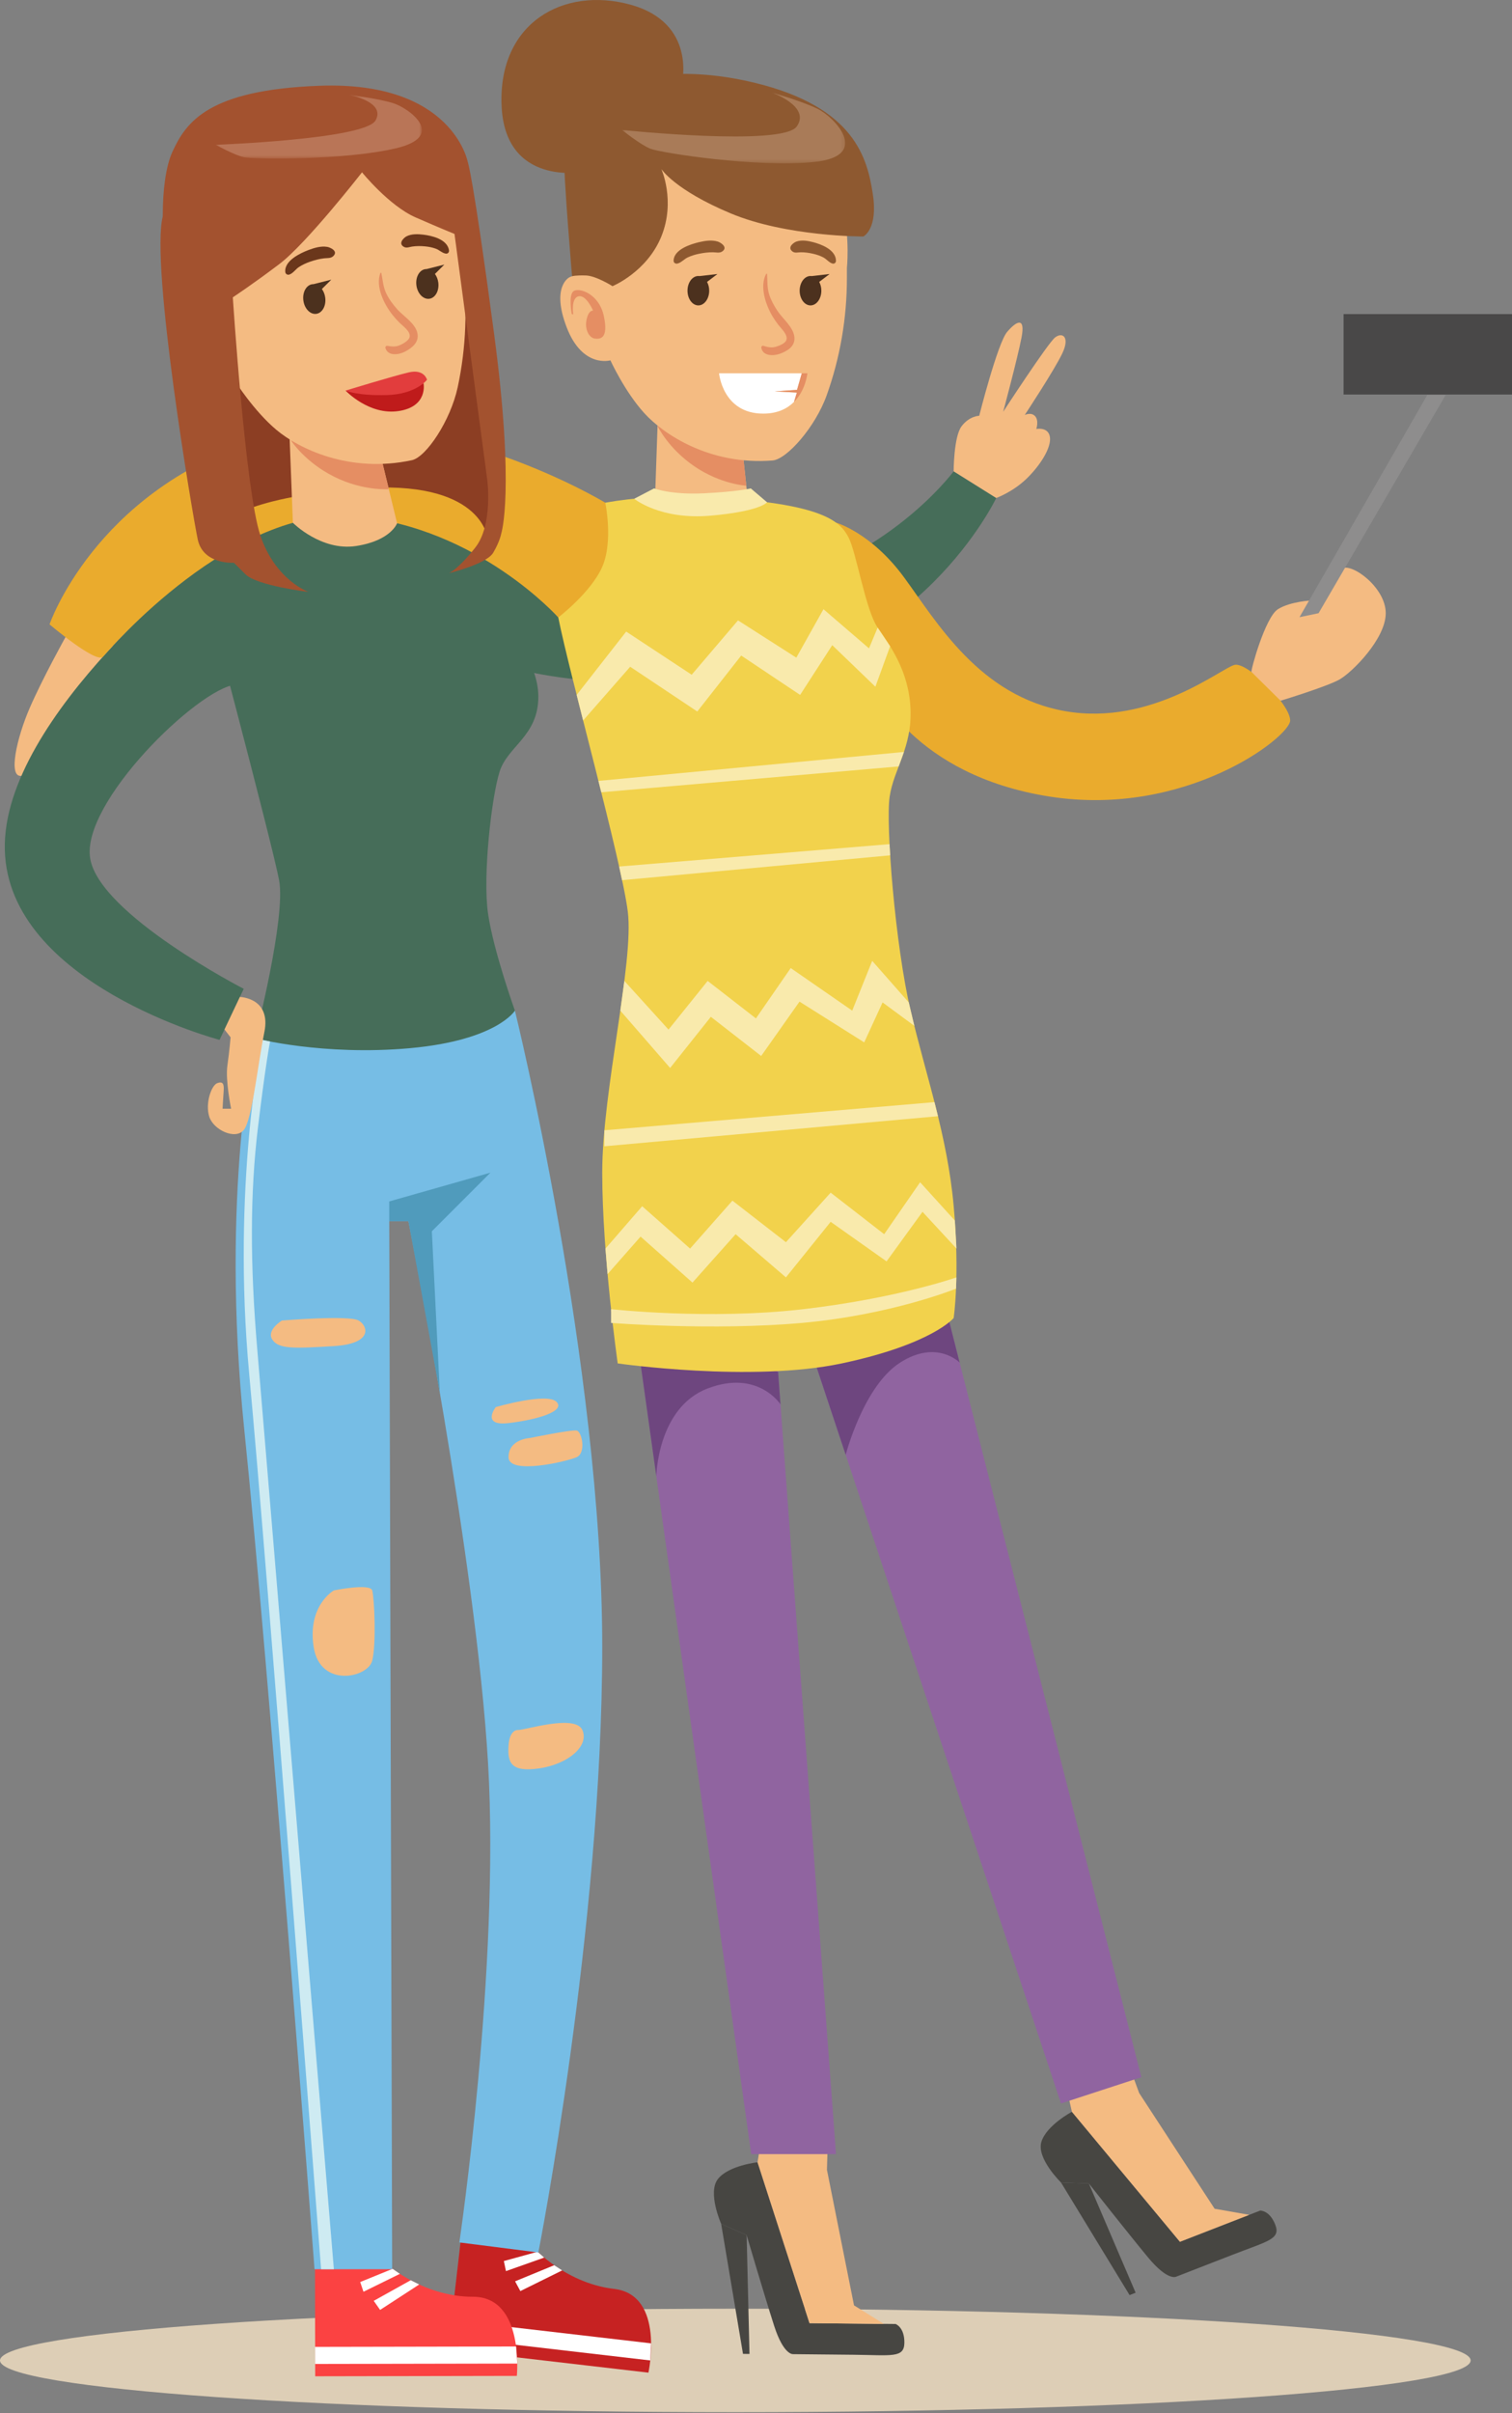 <svg width="395" height="630" viewBox="0 0 395 630" fill="none" xmlns="http://www.w3.org/2000/svg">
<rect x="0" y="0" width="395" height="630" fill="#808080" stroke="none"/>
<path d="M384.197 616.226C384.197 623.687 298.191 629.734 192.098 629.734C86.005 629.734 0 623.687 0 616.226C0 608.766 86.005 602.718 192.098 602.718C298.191 602.718 384.197 608.766 384.197 616.226Z" fill="#DDCEB6"/>
<path d="M197.899 564.49L211.481 606.492L233.978 606.719C233.978 606.719 236.304 607.537 236.263 611.604C236.222 615.67 232.941 614.843 222.86 614.741C212.779 614.639 207.154 614.582 207.154 614.582C207.154 614.582 204.711 614.855 202.242 607.192C199.772 599.528 195.053 583.508 195.053 583.508L188.397 580.564C188.397 580.564 184.765 572.392 187.56 568.849C190.355 565.306 197.899 564.49 197.899 564.49Z" fill="#474642"/>
<path d="M188.396 580.564L194.102 614.513L195.8 614.53L195.053 583.509L188.396 580.564Z" fill="#474642"/>
<path d="M216.194 561.049L216.035 566.46L223.106 601.848L230.91 606.689L211.481 606.492L197.898 564.491L200.399 549.139L216.194 561.049Z" fill="#F4BB82"/>
<path d="M280.022 551.313L308.246 585.254L329.215 577.103C329.215 577.103 331.679 576.996 333.152 580.787C334.626 584.578 331.272 585.03 321.876 588.683C312.479 592.336 307.238 594.374 307.238 594.374C307.238 594.374 305.07 595.536 299.929 589.339C294.787 583.143 284.451 570.026 284.451 570.026L277.177 569.767C277.177 569.767 270.768 563.532 272.045 559.203C273.323 554.875 280.022 551.313 280.022 551.313Z" fill="#474642"/>
<path d="M277.177 569.768L295.094 599.162L296.676 598.547L284.451 570.026L277.177 569.768Z" fill="#474642"/>
<path d="M295.727 541.316L297.591 546.399L317.311 576.622L326.355 578.214L308.246 585.254L280.022 551.313L276.636 536.132L295.727 541.316Z" fill="#F4BB82"/>
<path d="M165.675 344.092L196.245 562.366H218.395L202.39 346.294L209.493 345.367L277.177 549.139L298.168 542.284L245.041 333.48L205.319 324.293L165.675 344.092Z" fill="#9064A0"/>
<path d="M250.699 355.72C250.699 355.72 244.755 349.59 235.157 355.72C225.558 361.85 220.932 379.806 220.932 379.806L213.371 357.045L222.012 346.294L248.007 345.141L250.699 355.72Z" fill="#6E467F"/>
<path d="M203.897 366.631C203.897 366.631 198.016 357.464 184.871 362.474C171.726 367.484 171.462 385.407 171.462 385.407L167.437 356.668L185.666 350.375L203.269 358.164L203.897 366.631Z" fill="#6E467F"/>
<path d="M17.104 166.338C17.104 166.338 11.063 177.192 7.725 184.913C4.386 192.632 2.02 203.061 5.602 202.541C9.186 202.022 29.424 178.331 29.424 178.331V167.177L17.104 166.338Z" fill="#F4BB82"/>
<path d="M124.959 137.77C124.959 137.77 156.001 159.847 192.831 154.679C229.662 149.512 249.136 123.045 249.136 123.045L260.265 130.007C260.265 130.007 239.904 172.806 190.27 177.332C140.637 181.858 120.609 169.542 120.609 169.542L124.959 137.77Z" fill="#466D59"/>
<path d="M249.136 123.044C249.136 123.044 249.136 113.971 251.223 111.258C253.309 108.546 255.813 108.546 255.813 108.546C255.813 108.546 260.612 89.558 263.116 86.637C265.62 83.716 267.915 82.673 266.872 88.098C265.829 93.523 262.073 107.502 262.073 107.502C262.073 107.502 273.757 89.558 275.635 88.098C277.513 86.637 279.599 87.889 277.513 92.271C275.426 96.652 267.706 108.337 267.706 108.337C267.706 108.337 269.376 107.502 270.419 108.65C271.462 109.798 270.732 111.988 270.732 111.988C270.732 111.988 273.862 111.362 274.279 114.075C274.696 116.788 271.879 121.378 268.228 124.925C264.576 128.472 260.264 130.007 260.264 130.007L249.136 123.044Z" fill="#F4BB82"/>
<path d="M218.395 136.434C218.395 136.434 227.619 139.067 236.152 150.687C244.685 162.309 255.883 181.783 278.383 185.677C300.882 189.572 319.243 174.25 322.582 173.565C325.921 172.88 337.048 183.827 337.048 188.091C337.048 192.354 309.785 213.531 274.175 207.95C238.564 202.37 228.688 179.279 228.688 179.279L218.395 136.434Z" fill="#EAAB2D"/>
<path d="M55.785 144.425C55.785 144.425 0.423 186.791 1.257 221.844C2.092 256.898 57.356 271.476 57.356 271.476L63.675 258.15C63.675 258.15 26.075 238.778 23.571 224.172C21.067 209.566 51.757 179.72 61.56 178.722C71.364 177.725 70.762 160.083 70.762 160.083L55.785 144.425Z" fill="#466D59"/>
<path d="M120.511 583.698L117.069 613.337L169.399 619.413C169.399 619.413 173.839 599.107 160.425 597.549C147.009 595.991 138.397 585.775 138.397 585.775L120.511 583.698Z" fill="#C62222"/>
<path d="M117.44 610.137L169.883 616.227L170.098 611.767L117.954 605.712L117.44 610.137Z" fill="white"/>
<path d="M140.434 587.85L131.627 590.279L132.18 592.903L142.171 589.373L140.434 587.85Z" fill="white"/>
<path d="M144.785 591.362L134.565 595.57L135.936 598.119L146.86 592.721L144.785 591.362Z" fill="white"/>
<path d="M82.288 590.522L82.344 620.36L135.026 620.26C135.026 620.26 137.055 599.574 123.55 599.599C110.045 599.624 100.294 590.488 100.294 590.488L82.288 590.522Z" fill="#FB4242"/>
<path d="M82.338 617.139L135.134 617.039L134.824 612.585L82.33 612.684L82.338 617.139Z" fill="white"/>
<path d="M102.56 592.311L94.1 595.756L94.956 598.297L104.464 593.62L102.56 592.311Z" fill="white"/>
<path d="M107.293 595.288L97.637 600.666L99.298 603.036L109.513 596.394L107.293 595.288Z" fill="white"/>
<path d="M66.649 271.059C66.649 271.059 57.428 311.124 63.812 373.187C70.196 435.25 82.167 592.411 82.167 592.411H102.449L101.688 318.808H106.696C106.696 318.808 124.391 407.095 127.507 460.417C130.622 513.739 120.005 585.418 120.005 585.418L140.637 588.041C140.637 588.041 157.329 503.25 157.329 429.823C157.329 356.395 134.516 263.841 134.516 263.841L66.649 271.059Z" fill="#76BDE5"/>
<path d="M101.362 133.565C101.362 133.565 124.244 135.692 124.959 137.77C125.673 139.849 130.518 161.749 130.518 161.749C130.518 161.749 140.637 171.546 140.637 181.858C140.637 192.17 132.639 194.748 130.518 201.451C128.396 208.155 126.06 228.779 127.506 238.576C128.952 248.373 134.516 263.841 134.516 263.841C134.516 263.841 129.838 271.575 107.139 273.638C84.439 275.701 66.649 271.06 66.649 271.06C66.649 271.06 74.745 239.607 72.915 229.81C71.086 220.013 51.807 147.627 51.807 147.627L79.413 133.565H101.362Z" fill="#466D59"/>
<path d="M193.21 110.371L195.578 132.547C195.578 132.547 193.749 139.994 184.691 140.159C175.634 140.325 171.022 133.043 171.022 133.043L172.019 104.247L193.21 110.371Z" fill="#F4BB82"/>
<path d="M194.964 126.805C194.964 126.805 188.347 126.458 181.44 121.765C174.534 117.072 171.777 111.219 171.777 111.219L171.788 107.885L194.137 119.056L194.964 126.805Z" fill="#E58E63"/>
<path d="M221.248 69.962V72.622C221.248 83.046 219.479 93.4 215.961 103.214C213.011 111.443 205.577 119.921 201.817 120.217C185.581 121.499 173.469 113.511 168.339 107.885C163.208 102.258 159.464 94.07 159.464 94.07C159.464 94.07 152.182 96.221 148.045 85.464C143.907 74.706 148.762 72.39 148.762 72.39C148.762 72.39 151.962 70.735 155.602 72.169C159.243 73.603 160.016 74.706 160.016 74.706C160.016 74.706 153.617 52.42 157.147 41.166C160.678 29.913 184.233 20.259 204.313 30.851C224.392 41.442 221.248 69.962 221.248 69.962Z" fill="#F4BB82"/>
<path d="M149.369 81.989C149.369 81.989 148.431 77.079 149.81 76.031C151.19 74.982 156.485 76.582 157.754 82.54C159.023 88.498 156.761 88.553 155.382 88.388C154.003 88.222 152.679 86.126 153.23 83.478C153.782 80.83 154.941 81.106 154.941 81.106C154.941 81.106 153.165 76.896 151.134 77.355C149.104 77.813 149.755 82.08 149.755 82.08L149.369 81.989Z" fill="#E58E63"/>
<path d="M207.535 88.058C207.316 85.407 204.441 83.211 203.082 81.124C202.22 79.8 201.436 78.415 200.951 76.906C200.377 75.121 200.515 73.416 200.397 71.586C200.389 71.459 200.21 71.39 200.142 71.518C198.381 74.808 200.05 79.624 201.813 82.579C202.277 83.357 202.797 84.102 203.346 84.823C204.082 85.79 205.885 87.373 205.44 88.755C205.14 89.684 203.486 90.3 202.661 90.536C201.474 90.875 200.565 90.612 199.428 90.277C199.087 90.176 198.844 90.498 198.897 90.808C199.279 93.029 202.138 92.945 203.75 92.353C205.724 91.628 207.732 90.436 207.535 88.058Z" fill="#E58E63"/>
<path d="M202.391 102.173L208.219 101.784L209.456 97.455H187.852C187.852 97.455 188.779 107.979 199.388 107.979C203.17 107.979 205.716 106.64 207.434 104.918L208.176 102.487L202.391 102.173Z" fill="white"/>
<path d="M209.456 97.456L208.219 101.784L202.391 102.174L208.176 102.487L207.434 104.919C210.535 101.812 210.924 97.456 210.924 97.456H209.456Z" fill="#E58E63"/>
<path d="M182.604 63.229C184.172 62.859 185.937 62.579 187.512 63.063C188.188 63.271 189.968 64.353 188.995 65.38C188.214 66.205 187.33 65.879 186.328 65.863C185.089 65.842 183.844 65.998 182.629 66.249C181.613 66.458 180.6 66.76 179.649 67.207C178.705 67.651 177.921 68.622 176.922 68.818C176.462 68.907 175.952 68.601 175.97 68.03C176.062 65.095 180.495 63.725 182.604 63.229Z" fill="#8E5930"/>
<path d="M212.452 63.229C211.047 62.86 209.467 62.579 208.056 63.063C207.451 63.271 205.856 64.353 206.728 65.38C207.428 66.205 208.219 65.879 209.117 65.863C210.227 65.842 211.341 65.998 212.43 66.249C213.34 66.458 214.248 66.76 215.099 67.207C215.945 67.651 216.647 68.622 217.542 68.818C217.953 68.907 218.41 68.601 218.394 68.03C218.312 65.095 214.341 63.725 212.452 63.229Z" fill="#8E5930"/>
<path d="M211.74 72.053C211.844 72.053 211.946 72.061 212.047 72.076L212.047 72.076L216.728 71.537L214.011 73.602L214.011 73.601C214.363 74.241 214.573 75.031 214.573 75.889C214.573 78.009 213.305 79.727 211.74 79.727C210.175 79.727 208.906 78.009 208.906 75.889C208.906 73.771 210.175 72.053 211.74 72.053Z" fill="#4C311E"/>
<path d="M182.439 72.053C182.543 72.053 182.645 72.061 182.746 72.076L182.746 72.076L187.427 71.537L184.711 73.602L184.71 73.601C185.062 74.241 185.273 75.031 185.273 75.889C185.273 78.009 184.004 79.727 182.439 79.727C180.874 79.727 179.605 78.009 179.605 75.889C179.605 73.771 180.874 72.053 182.439 72.053Z" fill="#4C311E"/>
<path d="M172.766 44.112C172.766 44.112 176.544 52.456 172.766 61.743C168.988 71.029 160.016 74.707 160.016 74.707C160.016 74.707 155.724 71.995 153.05 71.915C150.376 71.835 149.45 72.107 149.45 72.107C149.45 72.107 147.266 46.946 147.266 38.799C147.266 30.654 152.401 24.81 152.401 24.81C152.401 24.81 154.526 19.851 156.917 18.965C159.307 18.081 160.855 17.991 160.855 17.991C160.855 17.991 156.651 20.117 156.031 21.445C155.411 22.773 155.411 23.924 155.411 23.924C155.411 23.924 170.995 15.247 197.204 21.622C223.413 27.997 226.6 41.456 228.017 50.664C229.434 59.873 225.538 61.743 225.538 61.743C225.538 61.743 205.468 61.821 190.829 55.682C176.19 49.543 172.766 44.112 172.766 44.112Z" fill="#8E5930"/>
<path d="M178.132 21.844C178.132 21.844 182.101 5.966 164.635 1.202C147.168 -3.562 130.231 5.966 131.025 27.402C131.819 48.838 152.461 44.868 152.461 44.868L178.132 21.844Z" fill="#8E5930"/>
<mask id="mask0_84_548" style="mask-type:luminance" maskUnits="userSpaceOnUse" x="162" y="24" width="59" height="19">
<path d="M162.506 24.141H220.798V42.638H162.506V24.141Z" fill="white"/>
</mask>
<g mask="url(#mask0_84_548)">
<g opacity="0.24">
<path d="M201.543 24.141C201.543 24.141 211.865 27.713 208.159 33.007C204.454 38.3 162.508 33.933 162.508 33.933C162.508 33.933 167.272 37.77 169.918 38.829C172.565 39.887 197.892 43.857 212.817 42.269C227.743 40.681 217.951 30.559 213.651 28.441C209.35 26.325 201.543 24.141 201.543 24.141Z" fill="#FFE7D7"/>
</g>
</g>
<path d="M68.449 271.476C68.449 271.476 60.514 309.478 65.104 358.72C69.695 407.963 83.883 592.412 83.883 592.412H87.221C87.221 592.412 69.069 374.16 67.191 352.043C65.313 329.926 65.313 311.46 67.399 294.247C69.486 277.033 70.553 271.902 70.553 271.902L68.449 271.476Z" fill="#CEEBF2"/>
<path d="M101.688 318.808V313.651L128.118 306.14L112.817 321.441L114.903 363.534L106.696 318.808H101.688Z" fill="#509BBC"/>
<path d="M73.659 344.741C73.659 344.741 91.186 343.28 93.69 344.741C96.194 346.201 97.445 350.791 87.222 351.418C76.998 352.044 72.824 352.252 71.155 349.748C69.486 347.245 73.659 344.741 73.659 344.741Z" fill="#F4BB82"/>
<path d="M138.411 375.413C138.411 375.413 149.261 373.187 150.652 373.465C152.043 373.743 153.156 379.307 150.652 380.42C148.148 381.533 132.847 385.149 132.847 380.42C132.847 375.691 138.411 375.413 138.411 375.413Z" fill="#F4BB82"/>
<path d="M129.509 367.345C129.509 367.345 142.863 363.45 145.367 365.954C147.871 368.458 140.081 370.683 132.847 371.518C125.614 372.353 129.509 367.345 129.509 367.345Z" fill="#F4BB82"/>
<path d="M87.222 415.196C87.222 415.196 96.68 413.249 97.237 415.196C97.793 417.143 98.35 429.106 97.237 433.557C96.124 438.009 83.605 440.79 81.936 429.941C80.266 419.091 87.222 415.196 87.222 415.196Z" fill="#F4BB82"/>
<path d="M135.351 451.64C137.298 451.64 150.292 447.467 152.141 451.64C153.99 455.814 148.427 460.543 140.915 461.656C133.403 462.769 132.568 460.079 132.847 455.721C133.125 451.362 135.351 451.64 135.351 451.64Z" fill="#F4BB82"/>
<path d="M62.67 260.269C62.67 260.269 70.885 260.467 69.069 269.417C67.252 278.367 65.862 292.369 63.675 295.012C61.488 297.654 55.785 295.012 54.671 291.534C53.559 288.057 55.228 283.327 56.758 282.77C58.288 282.214 58.567 283.049 58.428 284.857C58.288 286.666 58.149 289.447 58.149 289.447H60.375C60.375 289.447 58.844 282.07 59.401 278.178C59.958 274.286 60.236 270.808 60.236 270.808L58.645 268.758L62.67 260.269Z" fill="#F4BB82"/>
<path d="M149.606 133.565C149.606 133.565 160.791 128.307 188.271 130.007C215.752 131.706 219.676 136.465 221.697 140.346C223.717 144.226 226.119 159.26 229.282 163.844C232.444 168.429 237.452 175.106 237.869 185.121C238.287 195.137 233.505 200.733 232.419 207.95C231.332 215.167 233.887 246.859 237.895 263.841C241.903 280.823 247.467 296.402 249.136 314.764C250.806 333.126 249.136 344.092 249.136 344.092C249.136 344.092 243.518 350.931 219.898 355.938C196.278 360.946 161.373 355.938 161.373 355.938C161.373 355.938 157.329 327.561 157.329 306.14C157.329 284.718 165.675 251.334 164.006 237.98C162.337 224.627 148.827 176.219 145.845 161.195C142.863 146.173 149.606 133.565 149.606 133.565Z" fill="#F2D24C"/>
<path d="M165.682 130.207C165.682 130.207 172.456 135.775 185.601 134.627C198.747 133.48 200.388 131.124 200.388 131.124L196.139 127.5C196.139 127.5 192.616 128.367 183.893 128.785C175.169 129.202 170.883 127.5 170.883 127.5L165.682 130.207Z" fill="#F9EAAC"/>
<path d="M150.65 181.419L163.588 164.882L180.698 176.149L192.8 161.961L208.031 171.69L215.126 159.04L227.019 169.264L229.281 163.844L232.538 168.71L228.688 179.279L217.421 168.429L209.026 181.419L193.635 171.142L182.159 185.748L164.632 174.063L152.339 188.091L150.65 181.419Z" fill="#F9EAAC"/>
<path d="M156.339 203.866L236.152 196.306L234.773 200.086L157.083 206.831L156.339 203.866Z" fill="#F9EAAC"/>
<path d="M161.742 226.219L232.384 220.376L232.55 223.297L162.518 229.778L161.742 226.219Z" fill="#F9EAAC"/>
<path d="M163.11 256.082L174.648 268.791L184.871 256.082L197.481 265.87L206.572 252.725L222.637 263.841L227.854 250.847L237.416 261.704L238.865 267.812L230.566 261.697L225.767 272.13L208.867 261.488L198.851 275.677L185.706 265.453L175.065 278.807L162.054 263.841L163.11 256.082Z" fill="#F9EAAC"/>
<path d="M157.895 295.076L244.122 287.726L245.041 291.401L157.895 299.254V295.076Z" fill="#F9EAAC"/>
<path d="M158.175 325.961L167.762 314.903L180.281 325.961L191.34 313.443L205.319 324.293L217.004 311.357L230.984 322.206L240.373 308.644L249.448 318.638L249.878 325.961L240.999 316.364L231.609 329.301L217.004 318.973L205.319 333.474L192.174 322.206L180.907 334.837L167.345 322.832L158.726 332.626L158.175 325.961Z" fill="#F9EAAC"/>
<path d="M159.638 341.773C159.638 341.773 185.289 344.647 209.91 341.773C234.531 338.898 249.849 333.48 249.849 333.48L249.758 336.423C249.758 336.423 232.862 343.28 209.492 345.367C186.123 347.453 159.638 345.367 159.638 345.367V341.773Z" fill="#F9EAAC"/>
<path d="M158.127 131.242C158.127 131.242 108.672 101.243 66.649 115.014C24.626 128.785 12.941 163.004 12.941 163.004C12.941 163.004 25.148 173.356 26.898 171.434C28.65 169.512 60.991 131.796 92.975 134.783C124.958 137.77 145.845 161.196 145.845 161.196C145.845 161.196 154.408 154.658 157.329 147.981C160.25 141.304 158.127 131.242 158.127 131.242Z" fill="#EAAB2D"/>
<path d="M127.274 140.191C127.274 140.191 125.64 125.035 93.819 127.544C61.999 130.053 57.96 137.043 57.96 137.043L56.005 89.005L123.075 80.301L129.107 125.557L127.274 140.191Z" fill="#8C3E23"/>
<path d="M97.596 111.375L103.74 136.604C103.74 136.604 102.119 141.162 93.011 142.546C83.904 143.929 76.516 136.488 76.516 136.488L75.413 108.05L97.596 111.375Z" fill="#F4BB82"/>
<path d="M101.573 127.705C101.573 127.705 94.856 128.244 87.263 124.441C79.672 120.639 76.106 115.109 76.106 115.109L75.67 111.747L99.698 120.005L101.573 127.705Z" fill="#E58E63"/>
<path d="M120.431 66.877L120.788 69.557C122.188 80.065 121.796 90.74 119.568 101.104C117.7 109.795 111.345 119.339 107.596 120.143C91.402 123.616 78.12 117.192 72.193 112.21C66.266 107.227 61.391 99.477 61.391 99.477C61.391 99.477 54.34 102.623 48.725 92.336C43.109 82.049 47.691 79.061 47.691 79.061C47.691 79.061 50.694 76.963 54.557 77.92C58.419 78.876 59.346 79.885 59.346 79.885C59.346 79.885 49.902 58.28 51.949 46.462C53.996 34.644 76.442 21.749 98.106 29.728C119.769 37.707 120.431 66.877 120.431 66.877Z" fill="#F4BB82"/>
<path d="M49.592 88.655C49.592 88.655 47.987 83.832 49.237 82.591C50.486 81.349 56.039 82.25 58.118 88.085C60.197 93.92 57.925 94.279 56.513 94.298C55.1 94.316 53.485 92.381 53.685 89.638C53.885 86.895 55.09 87.017 55.09 87.017C55.09 87.017 52.734 83.013 50.749 83.747C48.764 84.482 49.994 88.695 49.994 88.695L49.592 88.655Z" fill="#E58E63"/>
<path d="M109.038 86.959C108.461 84.317 105.268 82.49 103.617 80.567C102.571 79.35 101.594 78.058 100.903 76.603C100.085 74.88 99.995 73.143 99.63 71.315C99.605 71.188 99.415 71.143 99.364 71.28C98.031 74.833 100.36 79.463 102.533 82.205C103.106 82.927 103.73 83.609 104.38 84.261C105.253 85.137 107.282 86.49 107.02 87.944C106.843 88.921 105.258 89.763 104.457 90.112C103.307 90.614 102.356 90.47 101.164 90.285C100.807 90.229 100.605 90.586 100.7 90.891C101.384 93.079 104.254 92.61 105.8 91.796C107.691 90.802 109.556 89.33 109.038 86.959Z" fill="#E58E63"/>
<path d="M80.573 65.281C82.105 64.698 83.845 64.177 85.498 64.454C86.206 64.573 88.147 65.424 87.304 66.591C86.627 67.527 85.692 67.317 84.681 67.435C83.428 67.581 82.195 67.905 81.004 68.321C80.008 68.668 79.027 69.109 78.129 69.688C77.237 70.262 76.577 71.346 75.596 71.677C75.145 71.829 74.59 71.589 74.531 71.012C74.23 68.041 78.514 66.065 80.573 65.281Z" fill="#6B371B"/>
<path d="M110.659 61.271C109.193 61.087 107.562 61.017 106.205 61.695C105.623 61.985 104.161 63.29 105.177 64.209C105.994 64.946 106.748 64.512 107.65 64.374C108.767 64.204 109.911 64.211 111.042 64.318C111.987 64.407 112.943 64.59 113.861 64.926C114.773 65.26 115.611 66.144 116.54 66.22C116.966 66.256 117.386 65.886 117.293 65.312C116.816 62.366 112.63 61.518 110.659 61.271Z" fill="#6B371B"/>
<path d="M111.126 70.261C111.231 70.247 111.335 70.242 111.439 70.244L111.438 70.243L116.085 69.072L113.624 71.518L113.623 71.517C114.064 72.114 114.382 72.882 114.498 73.748C114.782 75.884 113.735 77.786 112.157 77.996C110.579 78.206 109.07 76.645 108.785 74.509C108.501 72.374 109.548 70.471 111.126 70.261Z" fill="#4C311E"/>
<path d="M81.592 74.198C81.696 74.184 81.801 74.178 81.905 74.18L81.904 74.18L86.551 73.008L84.09 75.454L84.089 75.454C84.529 76.051 84.848 76.819 84.963 77.685C85.248 79.821 84.2 81.722 82.623 81.933C81.045 82.143 79.536 80.581 79.251 78.446C78.967 76.31 80.014 74.408 81.592 74.198Z" fill="#4C311E"/>
<path d="M110.645 100.04C110.645 100.04 111.915 106.115 104.167 107.308C96.418 108.5 90.276 101.971 90.276 101.971L103.157 101.532L110.645 100.04Z" fill="#BF1B1B"/>
<path d="M111.555 99.135C111.555 99.135 108.737 102.945 100.976 103.141C93.214 103.336 90.276 101.971 90.276 101.971C90.276 101.971 102.786 98.147 106.814 97.211C110.842 96.275 111.555 99.135 111.555 99.135Z" fill="#E23D3D"/>
<path d="M122.209 42.324C122.209 42.324 118.294 21.11 83.47 22.389C54.45 23.455 48.632 31.819 45.057 39.596C41.481 47.375 42.105 64.864 44.38 72.591C46.655 80.317 47.321 79.39 47.321 79.39C47.321 79.39 60.223 78.989 60.825 77.615C61.427 76.241 88.941 46.382 88.941 46.382L107.177 41.874L117.163 45.304L122.209 42.324Z" fill="#A3522F"/>
<mask id="mask1_84_548" style="mask-type:luminance" maskUnits="userSpaceOnUse" x="56" y="24" width="55" height="18">
<path d="M56.367 24.741H110.206V41.401H56.367V24.741Z" fill="white"/>
</mask>
<g mask="url(#mask1_84_548)">
<g opacity="0.24">
<path d="M91.043 24.742C91.043 24.742 100.908 26.506 98.109 31.442C95.31 36.377 56.366 37.804 56.366 37.804C56.366 37.804 61.166 40.472 63.711 41.045C66.257 41.618 89.922 41.886 103.425 38.717C116.927 35.549 106.809 28.172 102.628 26.905C98.447 25.637 91.043 24.742 91.043 24.742Z" fill="#FFE7D7"/>
</g>
</g>
<path d="M94.575 44.989C94.575 44.989 80.086 63.567 72.955 68.954C65.824 74.339 60.825 77.615 60.825 77.615C60.825 77.615 64.073 127.945 67.996 139.719C71.92 151.492 80.584 154.524 80.584 154.524C80.584 154.524 67.141 152.931 64.124 149.924L61.107 146.916C61.107 146.916 53.069 147.464 51.664 140.849C50.259 134.234 39.261 69.183 42.527 56.483C45.791 43.782 93.295 43.375 93.295 43.375L94.575 44.989Z" fill="#A3522F"/>
<path d="M94.575 44.989C94.575 44.989 101.668 53.734 108.544 56.742C115.42 59.75 118.736 61.074 118.736 61.074L127.293 125.275C127.293 125.275 128.86 137.036 124.155 142.961C119.451 148.886 117.26 149.636 117.26 149.636C117.26 149.636 127.086 147.28 128.847 144.298C130.608 141.316 130.939 139.31 130.939 139.31C130.939 139.31 134.584 128.449 129.058 86.985C123.531 45.522 122.209 42.324 122.209 42.324L97.664 41.362L94.575 44.989Z" fill="#A3522F"/>
<path d="M326.94 175.423C326.661 175.226 330.511 161.126 333.849 159.04C337.188 156.953 342.821 156.745 342.821 156.745C342.821 156.745 347.829 149.859 350.541 148.399C353.254 146.938 362.017 153.406 362.017 160.083C362.017 166.76 353.254 175.524 349.916 177.401C346.577 179.279 334.542 182.932 334.542 182.932L326.94 175.423Z" fill="#F4BB82"/>
<path d="M344.472 160.083L377.666 103.121H372.868L339.483 161.126L344.472 160.083Z" fill="#8E8D8D"/>
<path d="M395 103H351V82H395V103Z" fill="#494848"/>
</svg>
